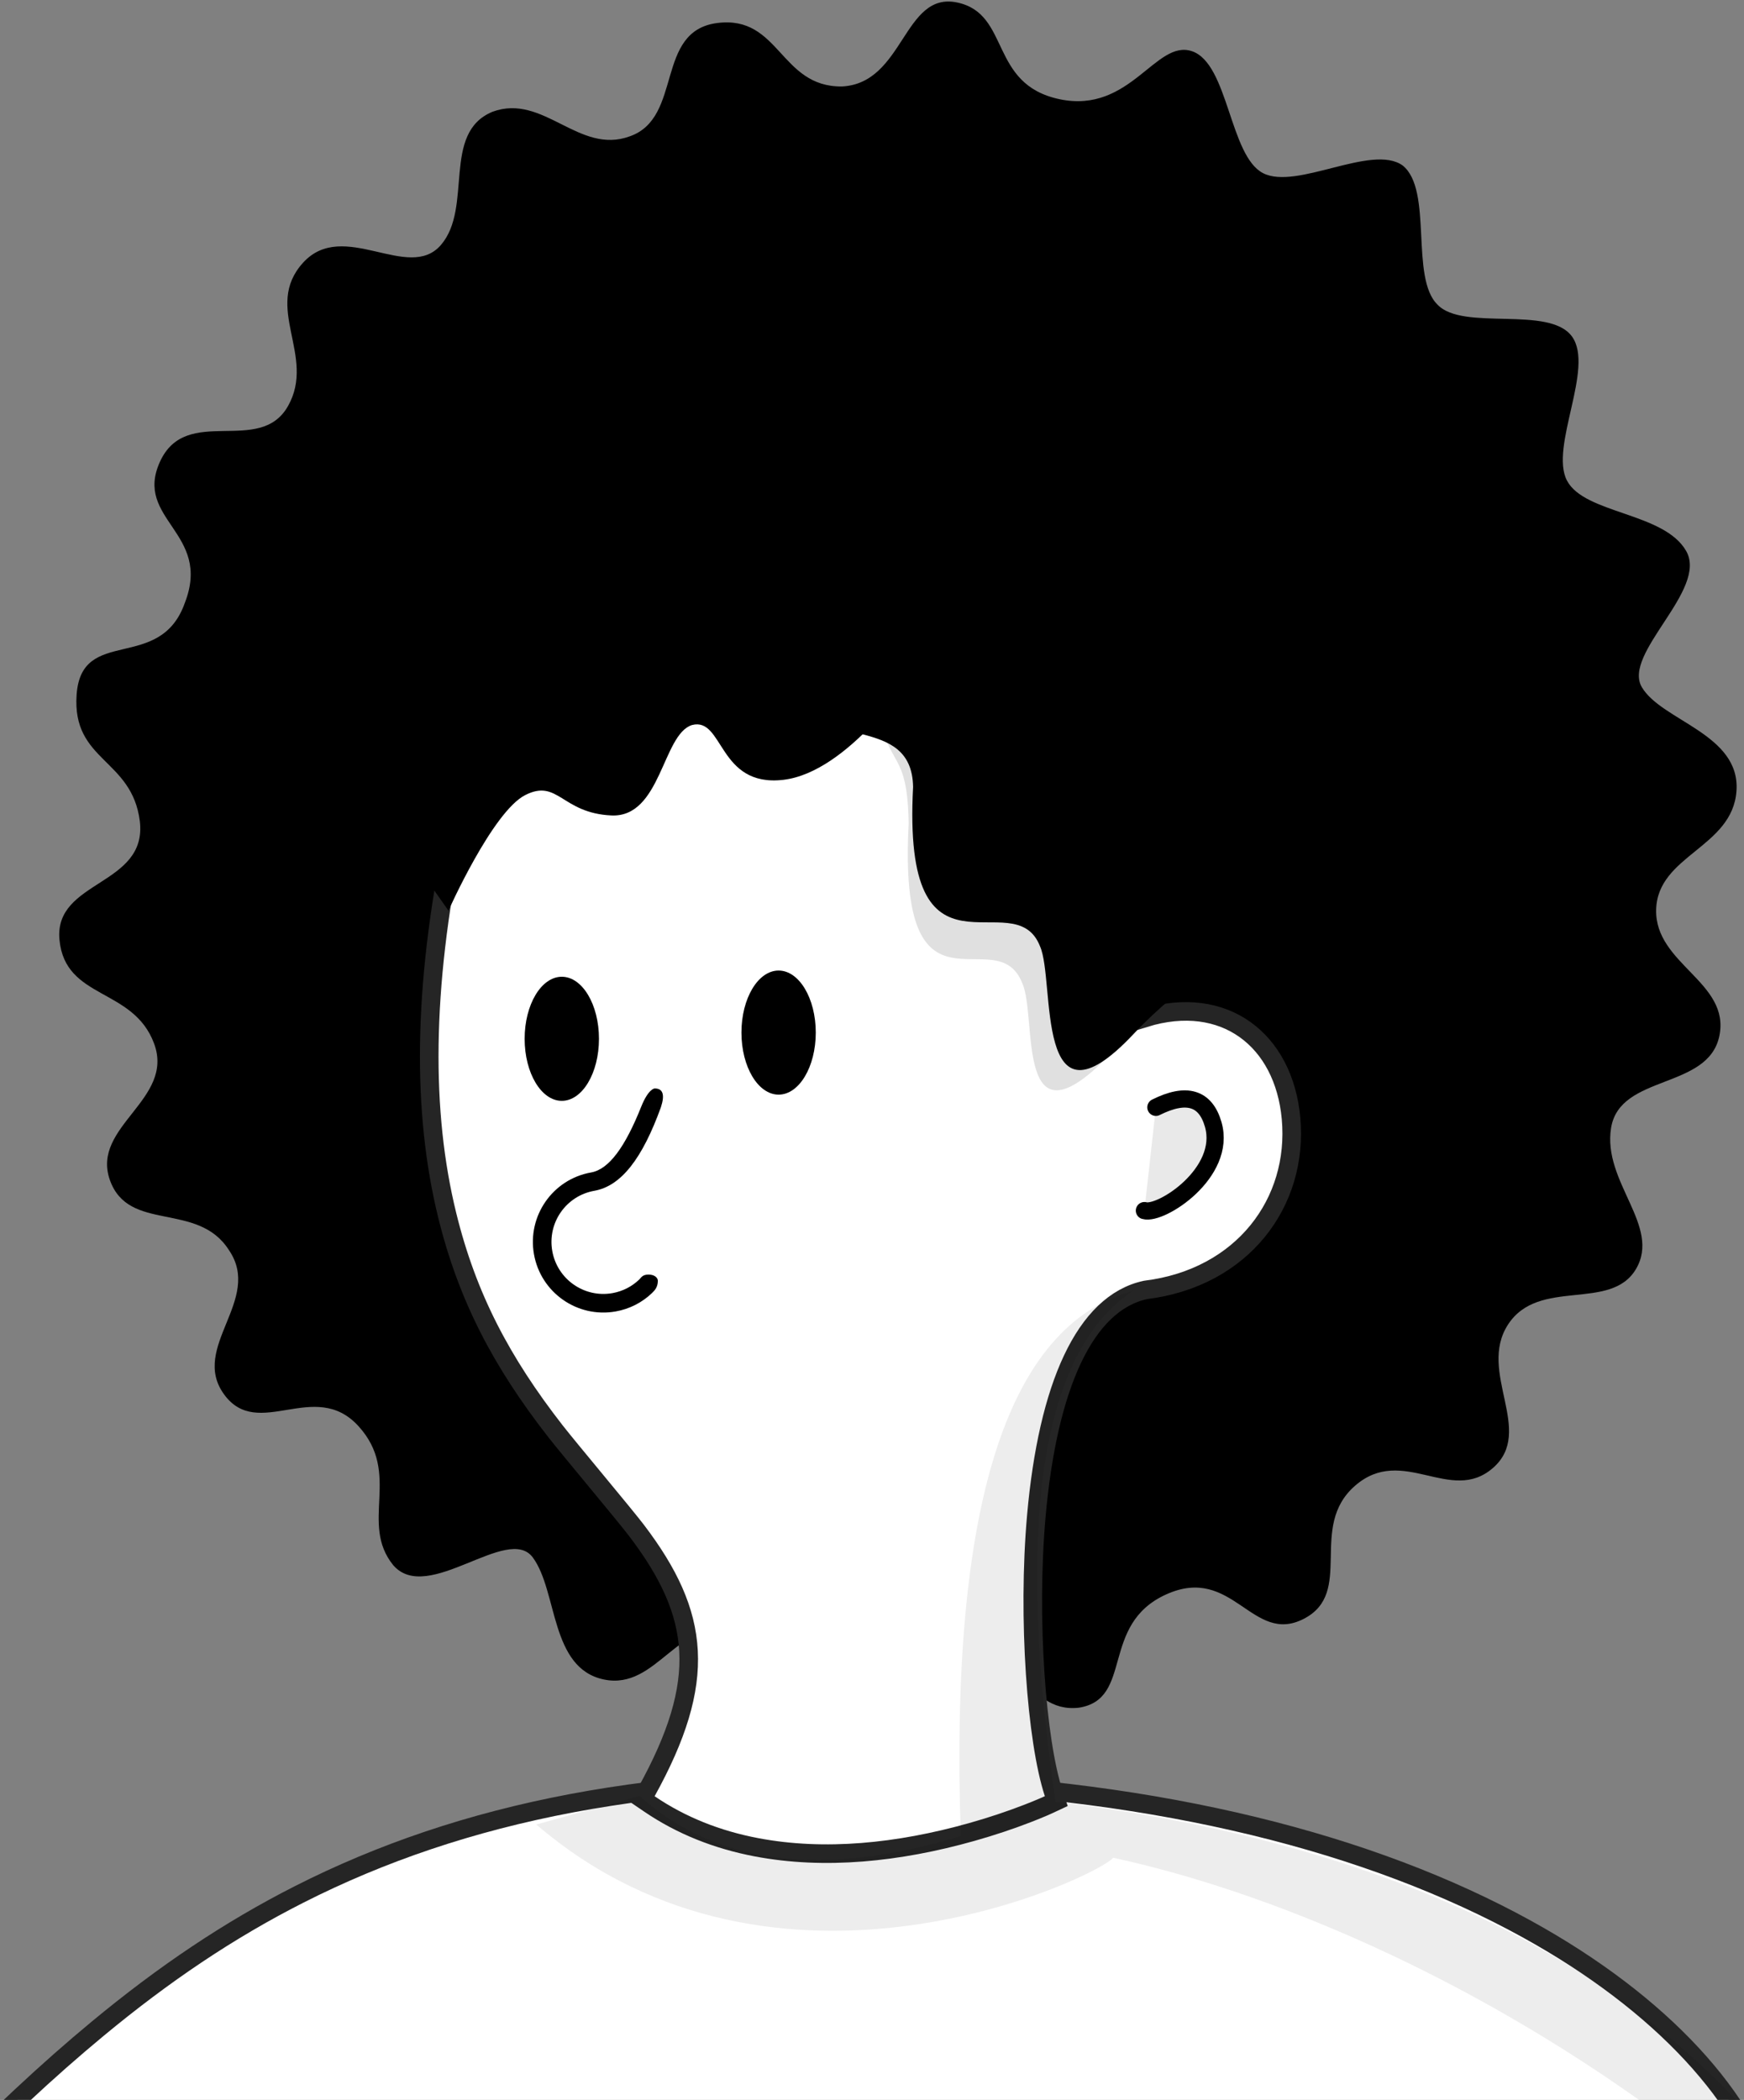 <?xml version="1.0" encoding="UTF-8"?>
<svg width="304px" height="366px" viewBox="0 0 304 366" version="1.1" xmlns="http://www.w3.org/2000/svg" xmlns:xlink="http://www.w3.org/1999/xlink">
    <rect x="0" y="0" width="304" height="366" fill="#808080" stroke="none"/>
    <!-- Generator: Sketch 51.2 (57519) - http://www.bohemiancoding.com/sketch -->
    <title>Character</title>
    <desc>Created with Sketch.</desc>
    <defs>
        <linearGradient x1="50%" y1="0%" x2="50%" y2="100%" id="linearGradient-1">
            <stop stop-color="#FFFFFF" offset="0%"></stop>
            <stop stop-color="#FFFFFF" offset="100%"></stop>
        </linearGradient>
    </defs>
    <g id="Build" stroke="none" stroke-width="1" fill="none" fill-rule="evenodd">
        <g id="Artboard" transform="translate(-25, -31)">
            <g id="Character">
                <path d="M333.475,409.489 C333.437,409.49 333.437,409.49 333.244,409.497 C332.977,409.506 332.977,409.506 332.561,409.521 C331.511,409.558 331.511,409.558 329.896,409.614 C325.849,409.755 325.849,409.755 319.78,409.967 C304.839,410.489 304.839,410.489 283.673,411.228 C233.87,412.967 233.87,412.967 174.107,415.054 C114.343,417.141 114.343,417.141 64.541,418.88 C43.374,419.62 43.374,419.62 28.434,420.141 C22.364,420.353 22.364,420.353 18.317,420.495 C15.36,420.598 15.36,420.598 14.738,420.62 L10.815,420.757 L13.499,417.893 C25.999,404.556 33.574,396.899 42.289,389.153 C53.415,379.265 64.448,371.244 76.485,364.594 C104.591,349.067 138.251,341.134 182.2,341.134 C225.991,341.134 262.841,349.087 290.581,363.135 C314.612,375.305 330.452,391.581 334.977,407.425 L335.545,409.417 L333.475,409.489 Z" id="Body" stroke="#252525" stroke-width="3.24" fill="url(#linearGradient-1)" fill-rule="nonzero" transform="translate(174.05, 380.877) rotate(2) translate(-174.05, -380.877) "></path>
                <g id="Group-3" transform="translate(180.335, 192.665) rotate(8) translate(-180.335, -192.665) translate(23.335, 21.165)" fill-rule="nonzero">
                    <g id="Group-2" transform="translate(156.907, 171.289) scale(-1, 1) rotate(4) translate(-156.907, -171.289) translate(11.407, 9.789)">
                        <path d="M289.887,131.142 C289.887,142.821 279.522,141.523 277.362,152.338 C275.203,163.584 291.615,163.584 289.887,173.966 C288.16,184.347 276.499,181.319 272.18,190.836 C267.861,200.352 282.113,205.976 278.226,215.059 C274.339,224.143 262.678,217.655 256.632,225.874 C250.153,234.092 262.246,243.176 255.768,250.962 C249.289,258.748 240.22,247.069 232.014,254.855 C223.808,262.642 230.718,271.725 224.24,278.646 C217.761,285.135 204.805,269.995 200.054,275.618 C195.303,281.242 195.735,294.651 186.233,295.949 C176.732,297.247 174.14,283.837 163.775,286 C153.41,288.163 156.001,299.842 144.772,301.572 C133.543,303.303 136.998,287.298 125.769,285.567 C114.539,283.837 112.812,296.814 103.31,295.084 C93.809,292.921 100.719,280.377 89.49,274.321 C78.261,268.265 73.942,282.107 65.304,276.916 C56.666,271.725 65.736,260.911 57.962,253.125 C50.188,245.339 41.118,255.288 34.208,248.367 C27.297,241.446 38.095,231.929 33.344,223.278 C28.593,214.627 15.636,219.818 11.749,212.031 C7.862,204.245 18.66,197.324 17.796,187.808 C16.932,178.291 1.384,180.022 0.088,170.505 C-1.207,160.989 12.181,158.826 12.613,149.31 C13.045,139.793 0.088,137.63 0.088,127.681 C0.088,117.732 13.909,116.435 17.796,110.811 C21.683,105.188 7.43,93.076 11.749,86.588 C16.068,80.099 29.889,81.397 33.344,75.774 C36.799,70.15 29.889,55.876 34.208,50.685 C38.527,45.494 53.211,51.117 57.962,46.792 C63.144,42.466 60.121,26.894 65.736,23.001 C71.35,19.54 83.875,28.624 89.922,26.029 C95.968,23.433 97.264,7.428 103.742,5.698 C110.22,3.968 113.676,17.377 126.2,15.647 C138.725,13.917 135.702,1.372 145.204,0.075 C154.705,-1.223 153.41,14.782 164.207,16.08 C175.004,16.945 175.868,4.4 186.665,6.563 C197.462,8.726 191.416,23.433 200.486,27.326 C209.124,31.219 216.034,20.838 224.672,24.731 C233.309,29.057 226.831,41.601 232.014,48.522 C237.196,55.443 249.289,45.062 255.768,53.28 C262.246,61.499 252.313,69.285 256.632,78.369 C260.95,87.453 274.339,79.234 278.226,89.616 C282.113,99.997 268.293,101.295 272.18,113.839 C275.635,126.384 289.887,119.03 289.887,131.142 Z" id="Shape" fill="#000000"></path>
                        <path d="M96.776,221.63 C80.023,218.361 71.216,204.53 73.564,190.033 C75.759,176.474 86.686,169.146 100.207,174.344 C96.948,153.669 100.77,135.278 110.576,120.73 C119.922,106.863 134.301,97.28 150.342,93.779 C166.426,90.27 182.835,93.169 195.869,102.249 C210.213,112.241 219.697,129.012 222.61,151.418 C226.138,178.155 224.754,199.543 219.125,217.11 C214.613,231.189 207.829,242.046 197.722,253.315 C195.094,256.245 184.683,266.999 182.374,269.631 C170.209,283.499 168.138,294.917 177.456,314.946 L178.079,316.285 L176.803,317.029 C170.997,320.414 164.564,322.449 157.623,323.269 C145.677,324.68 132.946,322.494 120.413,317.996 C116.952,316.754 113.769,315.424 110.933,314.091 C109.938,313.624 109.056,313.189 108.296,312.798 C108.029,312.66 107.795,312.537 107.596,312.43 C107.474,312.365 107.389,312.319 107.343,312.293 L106.084,311.594 L106.631,310.262 C110.246,301.455 113.358,280.097 113.02,262.241 C112.593,239.673 107.21,224.635 96.776,221.63 Z" id="Shape" stroke="#252525" stroke-width="3.24" fill="#FFFFFF"></path>
                        <path d="M145.273,92.484 C157.281,92.274 150.588,110.989 148.86,121.37 C147.133,131.752 143.807,128.253 143.807,141.23 C146.398,177.998 128.804,157.785 124.485,169.465 C121.893,175.521 126.581,199.724 108.873,181.556 C91.166,163.389 85.731,154.921 85.731,154.921 L145.273,92.484 Z" id="Shape-Copy" fill="#000000" opacity="0.123" transform="translate(119.006, 140.341) rotate(5) translate(-119.006, -140.341) "></path>
                        <path d="M142.529,85.614 C154.537,85.404 163.651,107.34 161.923,117.722 C160.196,128.103 143.379,121.452 143.379,134.429 C145.971,171.197 126.059,150.915 121.74,162.594 C119.149,168.65 123.45,196.358 105.743,178.191 C88.035,160.023 65.595,155.24 65.595,155.24 C87.693,130.608 104.336,113.23 115.524,103.105 C121.432,97.757 130.434,91.927 142.529,85.614 Z" id="Shape" fill="#000000" transform="translate(113.864, 134.945) rotate(5) translate(-113.864, -134.945) "></path>
                        <path d="M150.623,102.118 C150.623,102.118 153.768,121.922 163.655,127.774 C173.542,133.625 177.587,121.922 182.081,125.523 C186.125,129.124 180.421,142.482 188.51,145.633 C196.599,148.784 199.607,143.527 203.652,148.478 C207.696,153.429 207.696,172.334 207.696,172.334 L233.312,157.03 L211.34,104.912 L191.069,79.613 L151.971,79.613 L150.623,102.118 Z" id="Shape" fill="#000000" transform="translate(191.967, 125.973) rotate(-20) translate(-191.967, -125.973) "></path>
                    </g>
                </g>
                <path d="M222.483,256 C200.489,261.998 190.489,293.665 192.483,351 C168.483,358.333 149.816,356 136.483,344 L118.483,349 C160.483,385 216.483,358 219.042,354.794 C245.835,360.603 280.483,375 313.483,399 C317.703,402.069 324.333,396.273 329.483,399 C302.816,369.667 262.65,351.667 208.983,345 C201.983,296.333 206.483,266.667 222.483,256 Z" id="shadow" fill="#000000" fill-rule="nonzero" opacity="0.073"></path>
                <path d="M226.483,224 C231.816,221.333 235.15,222.333 236.483,227 C238.888,235.418 227.344,242.858 224.483,242" id="InnerEar" stroke="#000000" stroke-width="3" fill="#E9E9E9" stroke-linecap="round"></path>
                <path d="M123.27,226.545 C123.183,227.039 123.615,227.704 124.678,227.892 C125.741,228.08 126.019,227.599 126.414,227.333 C127.88,226.346 129.62,225.801 131.451,225.801 C136.445,225.801 140.493,229.856 140.493,234.857 C140.493,239.859 136.445,243.914 131.451,243.914 C126.671,243.914 122.194,248.058 117.49,256.245 C116.405,258.267 116.572,259.403 117.99,259.654 C117.99,259.654 119.053,259.842 120.868,256.911 C124.837,250.501 128.286,247.159 131.451,247.159 C138.234,247.159 143.732,241.651 143.732,234.857 C143.732,228.064 138.234,222.556 131.451,222.556 C128.941,222.556 126.608,223.31 124.663,224.604 C124.062,225.004 123.458,225.48 123.27,226.545 Z" id="Nose" fill="#000000" fill-rule="nonzero" transform="translate(130.259, 241.106) rotate(170) translate(-130.259, -241.106) "></path>
                <ellipse id="RightEye" fill="#000000" cx="160.72" cy="210.974" rx="6.478" ry="10.814"></ellipse>
                <ellipse id="LeftEye" fill="#000000" cx="122.929" cy="212.056" rx="6.478" ry="10.814"></ellipse>
            </g>
        </g>
    </g>
</svg>